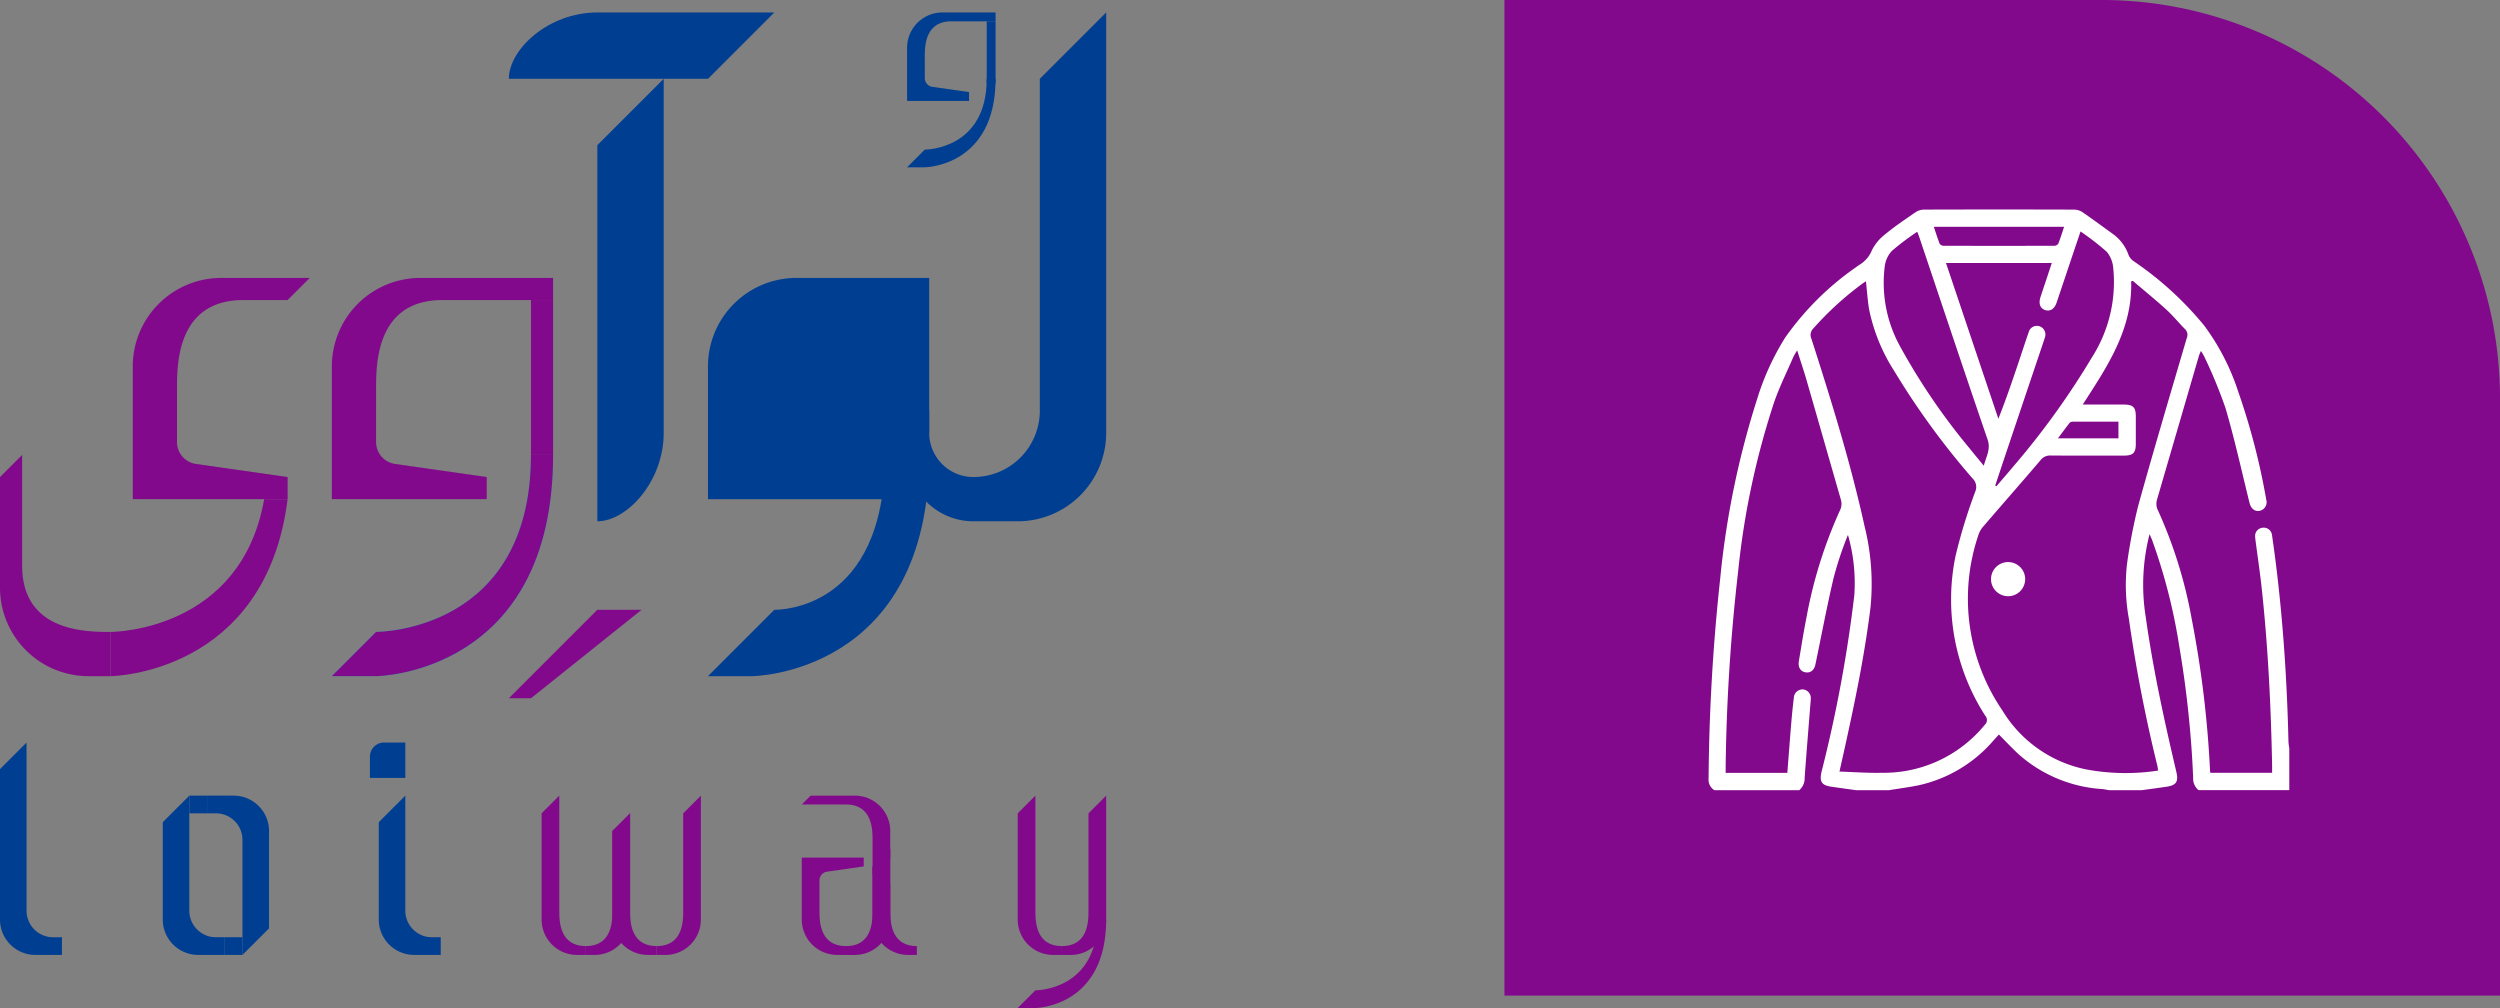 <svg xmlns="http://www.w3.org/2000/svg" width="200.89" height="81" viewBox="0 0 200.89 81"><rect x="0" y="0" width="200.89" height="81" fill="#808080" stroke="none"/><defs><style>.a{fill:#82098b;}.b{fill:none;}.c{fill:#fff;}.d{fill:#00abc4;}.e{fill:#003e92;}</style></defs><g transform="translate(-846.759 -1711)"><path class="a" d="M32.018,0H80V80H0V32.018A32.018,32.018,0,0,1,32.018,0Z" transform="translate(1047.65 1711) rotate(90)"/><g transform="translate(967.65 1711)"><circle class="b" cx="40" cy="40" r="40"/><g transform="translate(16.405 16.833)"><path class="c" d="M992.544,318.44a1,1,0,0,1-.461-.961,159.207,159.207,0,0,1,.933-16.046,69.4,69.4,0,0,1,2.978-14.457,20.65,20.65,0,0,1,2.248-4.91,22.961,22.961,0,0,1,5.693-5.652c.086-.063.168-.131.259-.185a2.4,2.4,0,0,0,1.005-1.161,3.721,3.721,0,0,1,1.049-1.279c.784-.645,1.63-1.216,2.468-1.792a1.259,1.259,0,0,1,.672-.21q6.038-.019,12.075,0a1.263,1.263,0,0,1,.671.213c.826.567,1.63,1.165,2.443,1.751a3.466,3.466,0,0,1,1.255,1.69,1.143,1.143,0,0,0,.418.5,26.62,26.62,0,0,1,5.664,5.174,18.511,18.511,0,0,1,2.733,5.317,54.739,54.739,0,0,1,2.247,8.665.711.711,0,0,1-.547.9c-.375.068-.682-.184-.795-.635-.632-2.544-1.193-5.109-1.931-7.622a39.217,39.217,0,0,0-1.714-4.154,4.066,4.066,0,0,0-.262-.44c-.071.173-.131.287-.166.409q-1.68,5.762-3.36,11.526a1.183,1.183,0,0,0,.087.906,36.738,36.738,0,0,1,2.7,8.709,85.052,85.052,0,0,1,1.467,12.1c0,.073.015.146.026.246h4.966c0-.194,0-.386,0-.577-.092-4.708-.321-9.409-.819-14.093-.138-1.3-.33-2.589-.5-3.883-.015-.121-.034-.241-.039-.362a.664.664,0,0,1,.591-.776.672.672,0,0,1,.762.618q.207,1.419.378,2.843c.545,4.572.835,9.162.942,13.764a4.547,4.547,0,0,0,.065.491v3.372h-7.291a1.192,1.192,0,0,1-.433-.989,83.685,83.685,0,0,0-1.119-10.583,45.615,45.615,0,0,0-2.184-8.532c-.054-.144-.122-.281-.2-.469a16.378,16.378,0,0,0-.3,6.712c.586,4.179,1.489,8.294,2.453,12.4.183.782-.006,1.072-.8,1.186-.658.1-1.316.184-1.974.277h-2.643c-.177-.031-.354-.071-.533-.089a11.178,11.178,0,0,1-6.75-2.819c-.529-.494-1.024-1.024-1.563-1.566l-.412.456a11.067,11.067,0,0,1-6.008,3.618c-.8.166-1.609.268-2.415.4h-2.643c-.658-.093-1.317-.182-1.975-.278-.791-.115-.976-.4-.8-1.187a109.7,109.7,0,0,0,2.639-14.214,14.079,14.079,0,0,0-.513-4.834,27.967,27.967,0,0,0-1.161,3.488c-.534,2.287-.97,4.6-1.448,6.9-.1.491-.4.725-.814.652-.4-.071-.6-.414-.52-.906.19-1.121.362-2.247.585-3.362a36.775,36.775,0,0,1,2.7-8.709,1.186,1.186,0,0,0,.087-.906c-.929-3.218-1.845-6.441-2.775-9.659-.217-.748-.469-1.487-.734-2.323a5.6,5.6,0,0,0-.3.51c-.518,1.195-1.1,2.369-1.532,3.594a63.869,63.869,0,0,0-2.909,13.632,152.471,152.471,0,0,0-1.006,15.721c0,.161,0,.322,0,.488h4.956c.107-1.371.208-2.717.32-4.059.054-.65.122-1.3.2-1.947a.709.709,0,0,1,.743-.7.7.7,0,0,1,.617.8c0,.121-.015.243-.025.364-.157,1.982-.321,3.963-.464,5.946a1.236,1.236,0,0,1-.435.989Zm29.6-30.986h3.283c.772,0,.983.206.986.962q0,1.094,0,2.187c0,.733-.222.951-.952.952-1.959,0-3.918.01-5.877-.008a.972.972,0,0,0-.84.392c-1.516,1.78-3.061,3.535-4.585,5.307a1.911,1.911,0,0,0-.383.654,15.941,15.941,0,0,0,1.921,14.144,10.241,10.241,0,0,0,6.7,4.722,17.189,17.189,0,0,0,5.806.1c-.022-.148-.031-.268-.058-.384a119.545,119.545,0,0,1-2.292-11.832,15.042,15.042,0,0,1-.146-4.4,44.059,44.059,0,0,1,.892-4.642c1.25-4.512,2.589-9,3.906-13.495a.635.635,0,0,0-.142-.726c-.514-.516-.975-1.089-1.512-1.577-.87-.79-1.786-1.533-2.682-2.3l-.13.05C1026.151,281.395,1024.135,284.379,1022.147,287.454Zm-19.552,29.49c1.169.039,2.273.125,3.376.1a10.49,10.49,0,0,0,8.309-3.856.516.516,0,0,0,.036-.733,17.249,17.249,0,0,1-2.376-12.88,43.266,43.266,0,0,1,1.573-5.123.94.94,0,0,0-.2-1.043,61.727,61.727,0,0,1-6.3-8.636,14.524,14.524,0,0,1-2.033-4.983c-.117-.728-.166-1.465-.25-2.238-.093.059-.17.1-.239.152a25.358,25.358,0,0,0-4,3.647.719.719,0,0,0-.146.806c1.6,4.98,3.154,9.975,4.278,15.091a19.165,19.165,0,0,1,.474,6.5c-.427,3.467-1.106,6.888-1.853,10.3C1003.043,314.984,1002.828,315.91,1002.6,316.944Zm12.52-22.986.1.059c.422-.494.849-.983,1.265-1.481a63.273,63.273,0,0,0,6.414-8.882,11.247,11.247,0,0,0,1.708-7.165,2.338,2.338,0,0,0-.519-1.309,20.665,20.665,0,0,0-2.109-1.634c-.23.683-.435,1.283-.636,1.883-.429,1.278-.855,2.558-1.288,3.835-.172.506-.512.725-.909.6-.413-.127-.558-.518-.384-1.052.16-.49.326-.978.488-1.467.136-.41.271-.822.417-1.264h-8.5l4.208,12.514c.628-1.582,1.156-3.146,1.682-4.71.252-.747.492-1.5.754-2.241a.682.682,0,0,1,.9-.472.7.7,0,0,1,.4.9c-.02.073-.044.146-.068.217q-1.472,4.373-2.945,8.746Q1015.6,292.5,1015.116,293.958Zm-6.267-20.388a20.927,20.927,0,0,0-2.021,1.525,2.188,2.188,0,0,0-.583,1.234,10.567,10.567,0,0,0,1.168,6.339,51.451,51.451,0,0,0,5.615,8.268c.367.459.744.91,1.174,1.433.19-.747.575-1.316.305-2.1-1.853-5.4-3.658-10.822-5.479-16.236C1008.982,273.893,1008.922,273.758,1008.849,273.57Zm1.336-.4c.16.476.3.922.466,1.355a.39.39,0,0,0,.307.169q4.46.014,8.921,0a.394.394,0,0,0,.308-.168c.171-.432.307-.879.467-1.356Zm14.836,17v-1.342c-1.25,0-2.475,0-3.7,0a.333.333,0,0,0-.233.106c-.3.387-.593.784-.928,1.232Z" transform="translate(-992.083 -271.778)"/><path class="c" d="M1023.212,311.942a1.372,1.372,0,0,1,2.742.1,1.372,1.372,0,1,1-2.742-.1Z" transform="translate(-1000.516 -282.303)"/></g></g><g transform="translate(846.759 1712)"><g transform="translate(0)"><path class="a" d="M1881.778,1360l-1.778,1.778v8.889a7.111,7.111,0,0,0,7.111,7.111h1.778v-3.555h0c-1.961,0-7.111,0-7.111-5.333Z" transform="translate(-1880 -1324.444)"/><path class="d" d="M1912.778,1360H1911c0,14.061-12.009,14.222-12.444,14.222h0l-3.555,3.555h3.555C1898.7,1377.778,1912.778,1377.575,1912.778,1360Z" transform="translate(-1868.334 -1324.444)"/><path class="a" d="M1912.778,1360H1911c0,14.061-12.009,14.222-12.444,14.222h0l-3.555,3.555h3.555C1898.7,1377.778,1912.778,1377.575,1912.778,1360Z" transform="translate(-1868.334 -1324.444)"/><rect class="a" width="1.778" height="12.444" transform="translate(42.667 23.111)"/><path class="a" d="M1898.556,1360.889c0-1.961,0-7.111,5.333-7.111h8.889V1352h-10.667a7.111,7.111,0,0,0-7.111,7.111v10.667h12.444V1368l-7.362-1.052a1.777,1.777,0,0,1-1.527-1.76Z" transform="translate(-1868.334 -1330.667)"/><g transform="translate(72.889)"><path class="e" d="M1928.111,1343h-.711c0,5.625-4.8,5.689-4.978,5.689h0l-1.422,1.422h1.422C1922.479,1350.111,1928.111,1350.029,1928.111,1343Z" transform="translate(-1921 -1337.667)"/><rect class="e" width="0.711" height="4.978" transform="translate(6.4 0.711)"/><path class="e" d="M1922.423,1343.556c0-.784,0-2.844,2.133-2.844h3.556V1340h-4.267a2.843,2.843,0,0,0-2.844,2.844v4.267h4.978v-.711l-2.946-.421a.71.71,0,0,1-.609-.7Z" transform="translate(-1921 -1340)"/></g><path class="a" d="M1889.556,1360.889c0-1.961,0-7.111,5.333-7.111h3.556l1.778-1.778h-7.111a7.111,7.111,0,0,0-7.111,7.111v10.667h12.444V1368l-7.362-1.052a1.777,1.777,0,0,1-1.527-1.76Z" transform="translate(-1875.333 -1330.667)"/><path class="a" d="M1913.667,1367l-8.889,7.111H1903l7.111-7.111Z" transform="translate(-1862.111 -1319)"/><path class="e" d="M1929.778,1364.445l-1.778,5.333h-16v-10.667a7.111,7.111,0,0,1,7.111-7.111h10.667Z" transform="translate(-1855.111 -1330.667)"/><path class="e" d="M1929.778,1360h-3.556c0,12.445-8.453,12.445-8.889,12.445h0l-5.333,5.333h3.556C1915.7,1377.778,1929.778,1377.575,1929.778,1360Z" transform="translate(-1855.111 -1324.444)"/><path class="e" d="M1923,1377.333l3.556,3.556h1.778a7.111,7.111,0,0,0,7.111-7.111V1340l-5.333,5.333V1372a5.333,5.333,0,0,1-5.333,5.333Z" transform="translate(-1846.556 -1340)"/><path class="e" d="M1907,1378.556c2.372,0,5.333-3.184,5.333-7.111V1343l-5.333,5.333v30.222Z" transform="translate(-1859 -1337.667)"/><path class="e" d="M1928.111,1366.889h-1.778a5.333,5.333,0,0,1-5.333-5.333v-1.778l1.778-1.778v1.778a3.555,3.555,0,0,0,3.556,3.556h1.778Z" transform="translate(-1848.112 -1326)"/><path class="a" d="M1897.34,1362c-1.849,10.5-11.945,10.667-12.34,10.667v3.556c.132,0,12.461-.185,14.222-14.222Z" transform="translate(-1876.111 -1322.889)"/><path class="e" d="M1903,1345.334c0-2.372,3.184-5.333,7.111-5.333h14.222l-5.333,5.333Z" transform="translate(-1862.111 -1340)"/></g><g transform="translate(0 58.667)"><g transform="translate(43.52 4.267)"><path class="a" d="M1908.036,1387.489v.711h-.711a2.844,2.844,0,0,1-2.844-2.844v-8.534l1.422-1.422v9.244c0,.784,0,2.844,2.133,2.844Z" transform="translate(-1904.48 -1375.4)"/><g transform="translate(3.556)"><path class="a" d="M1911.236,1386.867v.711h-.711a2.843,2.843,0,0,1-2.844-2.844v-7.111l1.422-1.422v7.822c0,.784,0,2.844,2.134,2.844Z" transform="translate(-1905.547 -1374.778)"/><path class="a" d="M1909.68,1387.489v.711h.711a2.844,2.844,0,0,0,2.845-2.844V1375.4l-1.422,1.422v7.822c0,.784,0,2.844-2.133,2.844Z" transform="translate(-1903.991 -1375.4)"/><path class="a" d="M1906.48,1386.867v.711h.711a2.843,2.843,0,0,0,2.844-2.844V1376.2l-1.422,1.422v6.4c0,.784,0,2.844-2.134,2.844Z" transform="translate(-1906.48 -1374.778)"/></g></g><g transform="translate(81.778 4.267)"><path class="a" d="M1929.556,1387.489v.711h-.711a2.844,2.844,0,0,1-2.844-2.844v-8.534l1.422-1.422v9.244c0,.784,0,2.844,2.133,2.844Z" transform="translate(-1926 -1375.4)"/><path class="a" d="M1928,1387.489v.711h.711a2.844,2.844,0,0,0,2.844-2.844V1375.4l-1.422,1.422v7.822c0,.784,0,2.844-2.133,2.844Z" transform="translate(-1924.445 -1375.4)"/><path class="a" d="M1933.111,1381h-.711c0,5.625-4.8,5.689-4.978,5.689h0l-1.422,1.422h1.422C1927.479,1388.111,1933.111,1388.029,1933.111,1381Z" transform="translate(-1926 -1371.045)"/></g><path class="e" d="M1884.978,1388.645v1.422h-2.134a2.843,2.843,0,0,1-2.844-2.844v-12.089l2.133-2.133v13.511a2.133,2.133,0,0,0,2.133,2.134Z" transform="translate(-1880 -1373)"/><g transform="translate(29.724)"><path class="e" d="M1899.565,1375.844h-2.844v-1.707a1.139,1.139,0,0,1,1.138-1.138h1.707Z" transform="translate(-1896.72 -1373)"/><path class="e" d="M1902.1,1386.778v1.422h-2.134a2.844,2.844,0,0,1-2.844-2.844v-7.822l2.133-2.134v9.244a2.133,2.133,0,0,0,2.133,2.134Z" transform="translate(-1896.409 -1371.133)"/></g><g transform="translate(13.084 4.267)"><path class="e" d="M1892.338,1386.778v1.422H1890.2a2.844,2.844,0,0,1-2.844-2.844v-7.822l2.133-2.134v9.244a2.133,2.133,0,0,0,2.133,2.134Z" transform="translate(-1887.36 -1375.4)"/><path class="e" d="M1889.36,1376.822V1375.4h2.134a2.844,2.844,0,0,1,2.844,2.844v7.822l-2.134,2.134v-9.244a2.133,2.133,0,0,0-2.133-2.134Z" transform="translate(-1885.804 -1375.4)"/><rect class="e" width="1.422" height="1.422" transform="translate(2.133)"/><rect class="e" width="1.422" height="1.422" transform="translate(4.978 11.378)"/></g><g transform="translate(64.427 4.267)"><path class="a" d="M1918.24,1385v.711h.711a2.844,2.844,0,0,0,2.844-2.844v-2.844l-1.422-1.422v3.556c0,.784,0,2.844-2.133,2.844Z" transform="translate(-1914.685 -1372.911)"/><path class="a" d="M1923,1385.622v.711h-.711a2.844,2.844,0,0,1-2.844-2.844v-4.267l1.422-1.422v4.978c0,.784,0,2.844,2.133,2.844Z" transform="translate(-1913.751 -1373.533)"/><path class="a" d="M1918.24,1376.111v-.711h.711a2.844,2.844,0,0,1,2.844,2.844v2.134l-1.422,1.422v-2.844c0-.784,0-2.844-2.133-2.844Z" transform="translate(-1914.685 -1375.4)"/><path class="a" d="M1917.662,1382.467c0,.784,0,2.844,2.133,2.844h.711v.711h-1.422a2.844,2.844,0,0,1-2.844-2.844V1378.2h4.978v.711l-2.946.421a.711.711,0,0,0-.61.7Z" transform="translate(-1916.24 -1373.223)"/><path class="a" d="M1916.24,1376.111h3.556v-.711h-2.844Z" transform="translate(-1916.24 -1375.4)"/></g></g></g></g></svg>